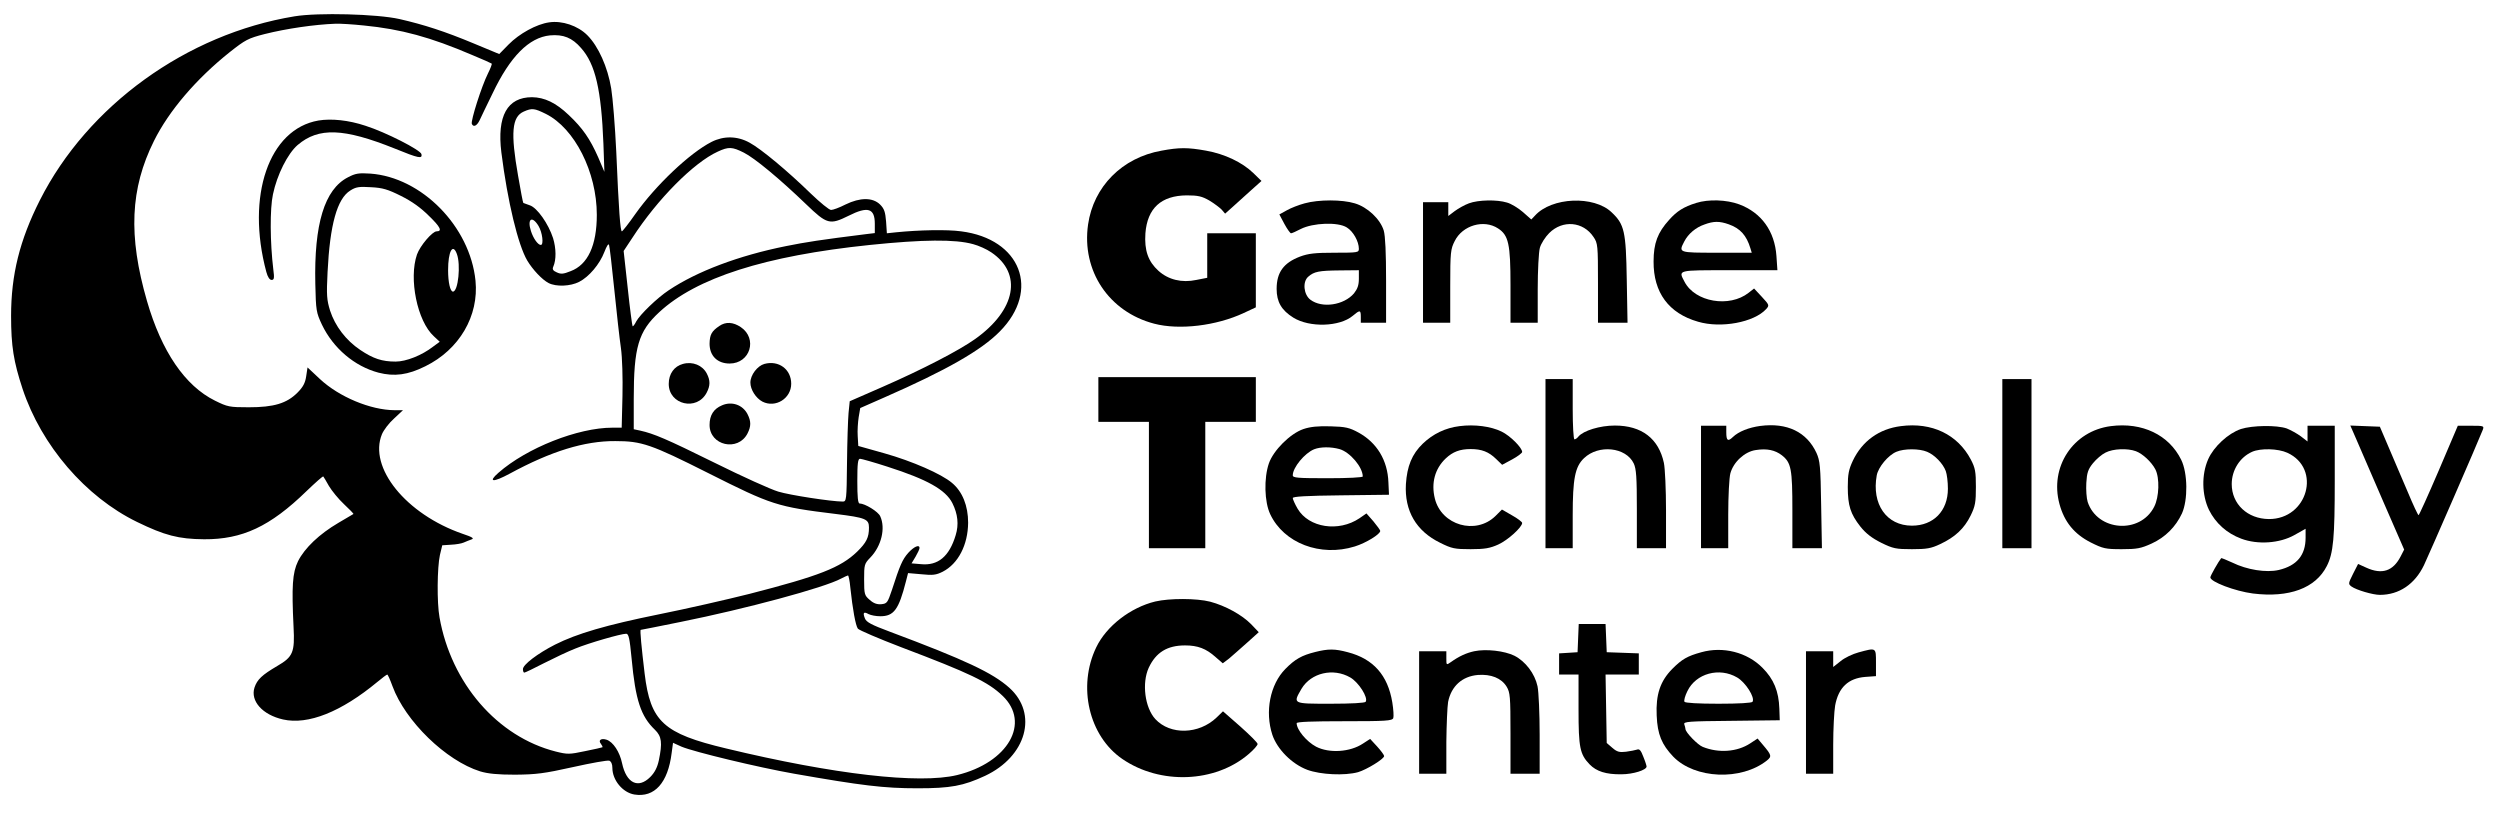 <?xml version="1.0" standalone="no"?>
<!DOCTYPE svg PUBLIC "-//W3C//DTD SVG 20010904//EN"
 "http://www.w3.org/TR/2001/REC-SVG-20010904/DTD/svg10.dtd">
<svg version="1.0" xmlns="http://www.w3.org/2000/svg"
 width="1286pt" height="429pt" viewBox="0 0 1286 429"
 preserveAspectRatio="xMidYMid meet">

<g transform="translate(0,429) scale(0.1,-0.1)"
fill="#000000" stroke="none">
<path d="M1515 4206 c-555 -91 -1064 -459 -1310 -946 -104 -206 -148 -384
-148 -595 0 -156 13 -235 59 -375 97 -292 324 -556 589 -685 142 -69 213 -88
345 -89 196 -1 339 65 527 248 46 44 84 78 86 75 2 -2 15 -24 29 -49 15 -25
49 -67 78 -94 28 -26 50 -49 48 -50 -2 -1 -37 -22 -78 -46 -97 -57 -173 -129
-207 -197 -29 -60 -33 -129 -23 -338 7 -131 -3 -154 -84 -201 -78 -46 -103
-69 -117 -111 -22 -69 41 -140 147 -164 129 -29 299 39 485 193 25 21 48 38
51 38 3 0 15 -27 27 -60 66 -180 275 -383 451 -438 40 -12 89 -17 180 -17 108
1 149 6 297 39 94 21 178 36 187 33 10 -4 16 -18 16 -37 0 -63 53 -127 113
-137 104 -17 173 60 192 214 l7 52 44 -20 c65 -27 392 -106 579 -139 348 -61
461 -75 635 -75 170 0 235 12 347 64 213 100 274 319 125 453 -86 77 -226 143
-616 289 -94 35 -120 49 -127 68 -12 30 -6 36 19 22 12 -6 38 -11 60 -11 70 0
95 34 132 179 l11 43 69 -6 c58 -6 75 -4 109 13 80 41 130 138 131 252 0 87
-29 160 -83 205 -54 46 -205 112 -347 152 l-135 38 -3 51 c-2 27 1 71 5 97 l8
47 125 55 c317 139 498 242 593 339 210 212 108 476 -199 515 -72 10 -216 7
-335 -5 l-47 -5 -4 60 c-4 49 -9 66 -31 88 -38 37 -102 37 -178 0 -31 -16 -64
-28 -74 -28 -10 0 -56 38 -104 84 -119 116 -256 230 -315 262 -63 35 -133 36
-196 4 -112 -57 -287 -223 -392 -371 -34 -49 -66 -89 -69 -89 -8 0 -16 104
-29 410 -6 129 -18 276 -26 325 -18 110 -66 217 -123 274 -49 49 -130 76 -196
66 -65 -9 -154 -58 -209 -114 l-48 -49 -130 54 c-151 63 -257 97 -383 126
-115 26 -419 34 -540 14z m356 -47 c193 -19 343 -60 558 -152 53 -22 98 -42
100 -44 3 -2 -6 -25 -19 -51 -33 -66 -89 -243 -83 -259 8 -19 26 -11 40 18 6
13 36 76 67 139 90 189 187 287 295 298 69 6 114 -12 160 -65 74 -83 104 -215
115 -493 l5 -144 -32 75 c-42 95 -80 150 -151 217 -67 64 -125 91 -189 92
-128 0 -181 -97 -158 -284 32 -254 86 -476 133 -556 28 -47 77 -99 110 -116
39 -20 112 -17 157 6 51 26 106 91 130 154 12 31 21 45 24 36 3 -8 15 -112 27
-230 12 -118 27 -253 34 -300 7 -49 10 -155 8 -247 l-4 -163 -48 0 c-177 0
-440 -104 -586 -232 -56 -49 -28 -51 59 -4 212 115 384 168 542 167 136 0 183
-16 479 -165 326 -164 353 -173 656 -210 153 -19 170 -26 170 -70 0 -51 -13
-77 -61 -124 -85 -82 -196 -125 -554 -217 -115 -29 -325 -77 -465 -105 -271
-55 -422 -99 -535 -156 -90 -46 -165 -103 -165 -126 0 -10 3 -18 7 -18 4 0 50
22 102 49 53 27 125 61 161 75 68 28 234 76 261 76 13 0 18 -23 28 -127 20
-216 48 -298 120 -367 35 -34 39 -67 20 -158 -8 -37 -22 -63 -44 -85 -62 -62
-123 -32 -145 71 -12 58 -46 110 -80 121 -28 9 -44 -3 -29 -21 6 -8 10 -16 8
-18 -2 -1 -43 -11 -90 -20 -80 -17 -90 -17 -150 -2 -300 76 -538 351 -598 690
-14 77 -12 257 2 321 l12 50 45 3 c25 1 54 6 65 11 11 5 29 12 40 16 16 5 6
12 -45 29 -292 101 -486 342 -415 513 9 21 36 57 62 80 l46 43 -44 0 c-123 1
-284 68 -383 160 l-64 60 -7 -46 c-5 -34 -16 -55 -45 -84 -55 -55 -121 -75
-250 -75 -100 0 -109 2 -174 34 -154 76 -275 253 -350 513 -97 335 -86 578 36
823 77 155 217 319 390 457 80 63 94 71 180 93 112 28 256 49 364 53 23 1 88
-3 145 -9z m937 -455 c148 -74 262 -299 262 -519 0 -157 -46 -257 -135 -290
-37 -15 -50 -16 -71 -6 -19 8 -24 16 -18 29 16 36 15 94 -1 147 -24 74 -82
157 -120 169 -17 6 -31 11 -33 12 -2 1 -14 64 -27 140 -39 221 -32 303 29 330
43 19 55 17 114 -12z m1018 -199 c56 -28 186 -136 321 -266 107 -103 121 -107
218 -59 99 50 135 39 135 -41 l0 -48 -42 -5 c-240 -30 -310 -41 -415 -62 -244
-49 -458 -130 -603 -227 -59 -39 -148 -125 -167 -160 -8 -16 -16 -27 -19 -25
-2 3 -14 91 -25 196 l-21 191 45 68 c129 199 316 387 439 443 56 26 74 25 134
-5z m-1056 -377 c20 -33 28 -98 12 -98 -15 0 -39 34 -51 72 -20 63 6 80 39 26z
m2236 -94 c27 -7 70 -26 93 -42 162 -109 127 -297 -83 -446 -81 -58 -272 -157
-478 -247 l-167 -73 -6 -60 c-3 -34 -7 -150 -8 -258 -2 -192 -3 -198 -22 -198
-58 0 -272 33 -331 51 -38 11 -186 78 -329 149 -249 123 -311 149 -382 165
l-33 7 0 156 c0 266 24 347 131 446 191 177 544 290 1084 346 272 28 438 30
531 4z m-440 -1145 c203 -65 298 -118 333 -187 28 -56 34 -110 17 -165 -33
-110 -91 -158 -179 -149 l-48 4 21 35 c11 19 20 38 20 44 0 20 -29 7 -58 -25
-30 -34 -43 -64 -84 -191 -22 -65 -25 -70 -54 -73 -22 -2 -40 4 -60 22 -27 23
-29 29 -29 105 0 76 1 81 32 113 57 59 79 151 51 212 -10 24 -79 66 -106 66
-9 0 -12 33 -12 115 0 91 3 115 14 115 7 0 71 -18 142 -41z m-192 -621 c12
-112 27 -196 39 -212 7 -8 107 -51 222 -95 354 -134 448 -179 522 -250 146
-139 29 -344 -234 -408 -194 -47 -632 3 -1188 137 -323 77 -389 138 -419 385
-16 134 -25 225 -20 225 1 0 94 18 206 41 333 67 739 176 825 223 15 8 31 15
35 16 3 0 9 -28 12 -62z"/>
<path d="M1638 3670 c-255 -44 -373 -388 -268 -779 7 -26 17 -41 27 -41 13 0
15 9 9 53 -17 140 -18 313 -2 387 21 101 76 210 127 254 108 92 237 87 499
-18 125 -51 143 -54 138 -29 -4 21 -184 113 -288 146 -87 29 -175 38 -242 27z"/>
<path d="M1790 3378 c-121 -62 -175 -241 -168 -549 3 -137 5 -147 34 -209 58
-121 167 -214 291 -247 82 -21 151 -12 241 33 175 86 276 259 258 440 -28 279
-277 532 -541 551 -60 4 -77 1 -115 -19z m273 -96 c56 -28 101 -60 144 -103
59 -57 69 -79 39 -79 -22 0 -85 -74 -101 -119 -43 -124 1 -343 87 -421 l30
-28 -34 -25 c-58 -45 -139 -77 -193 -77 -70 0 -115 15 -182 60 -73 49 -129
122 -155 202 -17 55 -19 79 -13 198 12 244 49 378 117 420 28 18 45 21 106 17
60 -3 87 -11 155 -45z m287 -298 c21 -55 7 -194 -20 -194 -14 0 -25 47 -25
110 0 97 24 141 45 84z"/>
<path d="M3700 2613 c-40 -27 -49 -45 -50 -91 0 -62 40 -102 103 -102 106 0
145 128 58 187 -40 27 -78 29 -111 6z"/>
<path d="M3513 2418 c-45 -12 -73 -51 -73 -103 0 -107 145 -141 195 -45 19 36
19 63 1 98 -22 43 -73 64 -123 50z"/>
<path d="M3932 2418 c-36 -10 -72 -57 -72 -96 0 -36 28 -80 62 -98 67 -34 148
16 148 92 0 74 -64 122 -138 102z"/>
<path d="M3714 2205 c-43 -18 -64 -51 -64 -101 0 -106 146 -139 195 -44 19 37
19 63 0 100 -25 48 -81 67 -131 45z"/>
<path d="M5975 3515 c-203 -36 -350 -185 -378 -380 -34 -238 107 -449 340
-510 129 -34 320 -11 461 55 l62 29 0 190 0 191 -125 0 -125 0 0 -114 0 -115
-56 -11 c-75 -16 -144 1 -195 47 -53 48 -73 105 -67 193 10 129 81 194 213
195 58 0 78 -5 115 -26 25 -15 53 -36 64 -47 l18 -21 37 33 c20 18 62 56 93
84 l57 51 -42 41 c-57 55 -147 98 -243 115 -95 17 -137 17 -229 0z"/>
<path d="M6711 3244 c-30 -8 -71 -24 -92 -36 l-38 -21 26 -49 c14 -26 30 -48
34 -48 5 0 27 10 50 22 63 32 192 37 237 8 33 -20 62 -72 62 -110 0 -19 -6
-20 -125 -20 -100 0 -135 -4 -178 -20 -84 -32 -120 -81 -120 -166 0 -67 25
-110 86 -148 84 -52 238 -47 305 9 38 32 42 31 42 -5 l0 -30 65 0 65 0 0 216
c0 143 -4 231 -12 258 -18 59 -84 121 -149 140 -65 20 -186 20 -258 0z m279
-388 c0 -33 -7 -52 -25 -75 -52 -61 -164 -78 -224 -33 -35 26 -42 93 -11 119
30 26 54 31 163 32 l97 1 0 -44z"/>
<path d="M7556 3244 c-22 -8 -54 -26 -73 -40 l-33 -25 0 35 0 36 -65 0 -65 0
0 -310 0 -310 70 0 70 0 0 188 c0 175 2 191 23 232 40 81 150 113 223 65 54
-35 64 -80 64 -292 l0 -193 70 0 70 0 0 173 c0 94 5 190 11 212 6 22 28 56 48
76 69 69 175 60 228 -20 22 -32 23 -43 23 -237 l0 -204 76 0 76 0 -4 223 c-4
247 -12 283 -78 345 -91 87 -308 78 -394 -17 l-19 -20 -43 38 c-23 20 -60 43
-82 49 -52 16 -148 14 -196 -4z"/>
<path d="M8725 3246 c-64 -20 -99 -42 -139 -87 -59 -65 -80 -120 -80 -214 -1
-160 78 -267 229 -310 118 -35 288 -3 350 65 17 19 17 21 -22 63 l-40 43 -28
-22 c-99 -78 -276 -48 -330 57 -32 61 -39 59 231 59 l247 0 -5 73 c-9 128 -77
223 -192 266 -65 24 -158 27 -221 7z m168 -110 c59 -21 91 -57 111 -123 l7
-23 -180 0 c-198 0 -197 0 -167 58 20 39 59 72 103 87 48 18 78 18 126 1z"/>
<path d="M5650 2235 l0 -115 130 0 130 0 0 -325 0 -325 145 0 145 0 0 325 0
325 130 0 130 0 0 115 0 115 -405 0 -405 0 0 -115z"/>
<path d="M7950 1905 l0 -435 70 0 70 0 0 168 c0 190 12 251 58 295 75 72 216
57 256 -27 13 -28 16 -70 16 -235 l0 -201 75 0 75 0 0 195 c0 106 -5 216 -11
244 -27 125 -114 192 -252 192 -77 0 -162 -26 -188 -57 -6 -8 -15 -14 -20 -14
-5 0 -9 70 -9 155 l0 155 -70 0 -70 0 0 -435z"/>
<path d="M10300 1905 l0 -435 75 0 75 0 0 435 0 435 -75 0 -75 0 0 -435z"/>
<path d="M7508 2098 c-73 -9 -137 -40 -189 -90 -56 -54 -81 -116 -87 -208 -8
-138 53 -242 176 -302 60 -30 75 -33 157 -33 73 0 100 5 142 24 49 22 123 89
123 111 0 5 -23 23 -52 39 l-52 30 -34 -34 c-101 -98 -277 -47 -311 90 -20 80
0 154 56 207 36 34 73 48 128 48 57 0 93 -14 131 -51 l31 -30 52 28 c28 15 51
33 51 38 0 22 -62 84 -106 105 -55 27 -139 38 -216 28z"/>
<path d="M9055 2099 c-59 -8 -112 -29 -141 -57 -26 -25 -34 -19 -34 25 l0 33
-65 0 -65 0 0 -315 0 -315 70 0 70 0 0 173 c0 94 5 190 11 212 16 59 74 112
131 120 57 9 99 0 134 -27 48 -38 54 -70 54 -283 l0 -195 76 0 76 0 -4 223
c-3 199 -6 227 -24 267 -50 108 -151 157 -289 139z"/>
<path d="M9778 2098 c-112 -14 -199 -77 -247 -178 -21 -45 -26 -69 -26 -135 0
-96 14 -139 65 -204 28 -35 59 -59 107 -83 61 -30 76 -33 158 -33 76 0 99 4
145 26 77 36 124 80 157 147 24 49 27 69 27 147 0 78 -3 97 -26 141 -68 129
-200 193 -360 172z m135 -132 c39 -16 82 -61 96 -99 6 -16 11 -56 11 -91 0
-114 -74 -190 -185 -190 -131 0 -208 111 -181 259 8 42 58 103 101 121 40 17
118 17 158 0z"/>
<path d="M10858 2098 c-194 -25 -316 -210 -264 -401 25 -92 76 -154 160 -197
64 -32 76 -35 160 -35 79 0 99 4 154 29 70 32 124 86 156 155 31 69 30 207 -4
276 -63 128 -200 194 -362 173z m129 -129 c35 -13 80 -55 100 -93 23 -44 20
-143 -6 -193 -72 -142 -292 -126 -342 25 -6 19 -9 63 -7 98 3 52 9 70 34 101
17 21 46 46 65 55 38 20 113 23 156 7z"/>
<path d="M6705 2083 c-68 -23 -155 -110 -178 -177 -26 -76 -23 -198 7 -261 70
-149 258 -221 435 -166 58 18 131 63 131 80 0 4 -16 26 -35 49 l-36 41 -36
-25 c-107 -72 -260 -49 -318 49 -14 24 -25 49 -25 55 0 8 70 12 248 14 l247 3
-3 64 c-4 113 -59 204 -154 256 -46 25 -66 30 -143 32 -65 2 -104 -2 -140 -14z
m185 -103 c54 -15 120 -93 120 -141 0 -5 -75 -9 -180 -9 -156 0 -180 2 -180
15 0 40 61 114 110 134 33 13 86 13 130 1z"/>
<path d="M11527 2083 c-65 -22 -139 -90 -168 -155 -35 -79 -33 -184 4 -261 34
-68 91 -120 166 -148 85 -32 198 -24 274 19 l57 32 0 -46 c0 -90 -45 -144
-138 -166 -65 -15 -164 1 -239 38 -30 14 -56 24 -57 23 -14 -17 -56 -91 -56
-99 0 -23 127 -71 219 -83 186 -23 322 27 380 141 34 66 41 146 41 439 l0 283
-70 0 -70 0 0 -41 0 -40 -35 27 c-19 14 -52 32 -72 40 -52 18 -177 16 -236 -3z
m239 -122 c177 -81 105 -342 -95 -341 -110 1 -191 77 -191 180 0 72 42 138
105 166 43 19 133 17 181 -5z"/>
<path d="M12124 2023 c19 -43 81 -186 138 -319 l105 -241 -18 -35 c-39 -76
-96 -95 -177 -58 l-42 19 -26 -51 c-25 -50 -25 -52 -8 -65 25 -18 110 -43 146
-43 99 0 180 55 227 153 27 57 282 643 302 695 8 21 7 22 -60 22 l-68 0 -98
-230 c-54 -126 -101 -230 -104 -230 -3 0 -28 53 -55 118 -28 64 -71 167 -97
227 l-47 110 -76 3 -76 3 34 -78z"/>
<path d="M5943 1196 c-128 -31 -252 -127 -304 -236 -97 -201 -38 -456 134
-574 195 -134 478 -123 650 25 26 22 47 46 46 52 0 7 -41 47 -89 90 l-89 78
-33 -32 c-91 -87 -238 -91 -315 -8 -54 59 -70 185 -34 264 37 79 95 115 187
115 65 0 108 -16 157 -60 l37 -32 33 25 c17 15 59 51 92 81 l60 54 -39 41
c-47 48 -132 95 -211 116 -70 18 -209 18 -282 1z"/>
<path d="M8118 1008 l-3 -73 -47 -3 -48 -3 0 -55 0 -54 50 0 50 0 0 -180 c0
-196 7 -230 57 -282 35 -36 84 -52 163 -51 61 0 130 22 130 40 0 4 -7 27 -17
51 -12 32 -20 41 -32 36 -9 -3 -34 -8 -57 -11 -33 -4 -46 -1 -70 20 l-29 25
-3 176 -3 176 85 0 86 0 0 55 0 54 -82 3 -83 3 -3 73 -3 72 -69 0 -69 0 -3
-72z"/>
<path d="M6765 936 c-68 -17 -103 -36 -153 -87 -79 -80 -106 -220 -67 -339 25
-74 100 -150 180 -180 68 -25 192 -31 261 -12 44 13 134 68 134 83 0 5 -16 27
-36 49 l-36 39 -37 -24 c-66 -44 -173 -51 -241 -16 -49 26 -100 87 -100 121 0
7 81 10 245 10 214 0 246 2 252 16 3 8 1 45 -5 81 -23 140 -98 224 -229 258
-67 18 -100 18 -168 1z m181 -131 c43 -25 93 -103 79 -125 -4 -6 -72 -10 -181
-10 -197 0 -194 -1 -149 77 49 82 163 109 251 58z"/>
<path d="M7583 940 c-41 -9 -78 -26 -120 -56 -23 -16 -23 -16 -23 20 l0 36
-70 0 -70 0 0 -315 0 -315 70 0 70 0 0 163 c1 89 5 182 9 206 16 81 72 132
153 139 68 5 121 -16 148 -60 18 -30 20 -50 20 -240 l0 -208 75 0 75 0 0 200
c0 109 -5 222 -11 250 -14 65 -62 128 -119 157 -51 25 -145 36 -207 23z"/>
<path d="M8752 935 c-73 -20 -100 -36 -150 -86 -62 -63 -85 -132 -80 -240 4
-97 26 -149 85 -211 111 -115 350 -125 482 -20 26 21 24 28 -21 81 l-27 32
-38 -25 c-67 -44 -162 -51 -244 -18 -26 10 -89 75 -89 92 0 4 -3 15 -6 24 -5
14 22 16 242 18 l249 3 -2 59 c-3 91 -29 153 -87 211 -79 80 -203 111 -314 80z
m184 -130 c43 -25 93 -103 79 -125 -4 -6 -70 -10 -175 -10 -105 0 -171 4 -175
10 -4 6 3 31 15 55 44 91 164 124 256 70z"/>
<path d="M9560 934 c-30 -8 -72 -28 -92 -45 l-38 -30 0 41 0 40 -70 0 -70 0 0
-315 0 -315 70 0 70 0 0 149 c0 81 5 173 10 202 17 92 67 140 155 147 l55 4 0
69 c0 79 2 78 -90 53z"/>
</g>
</svg>

